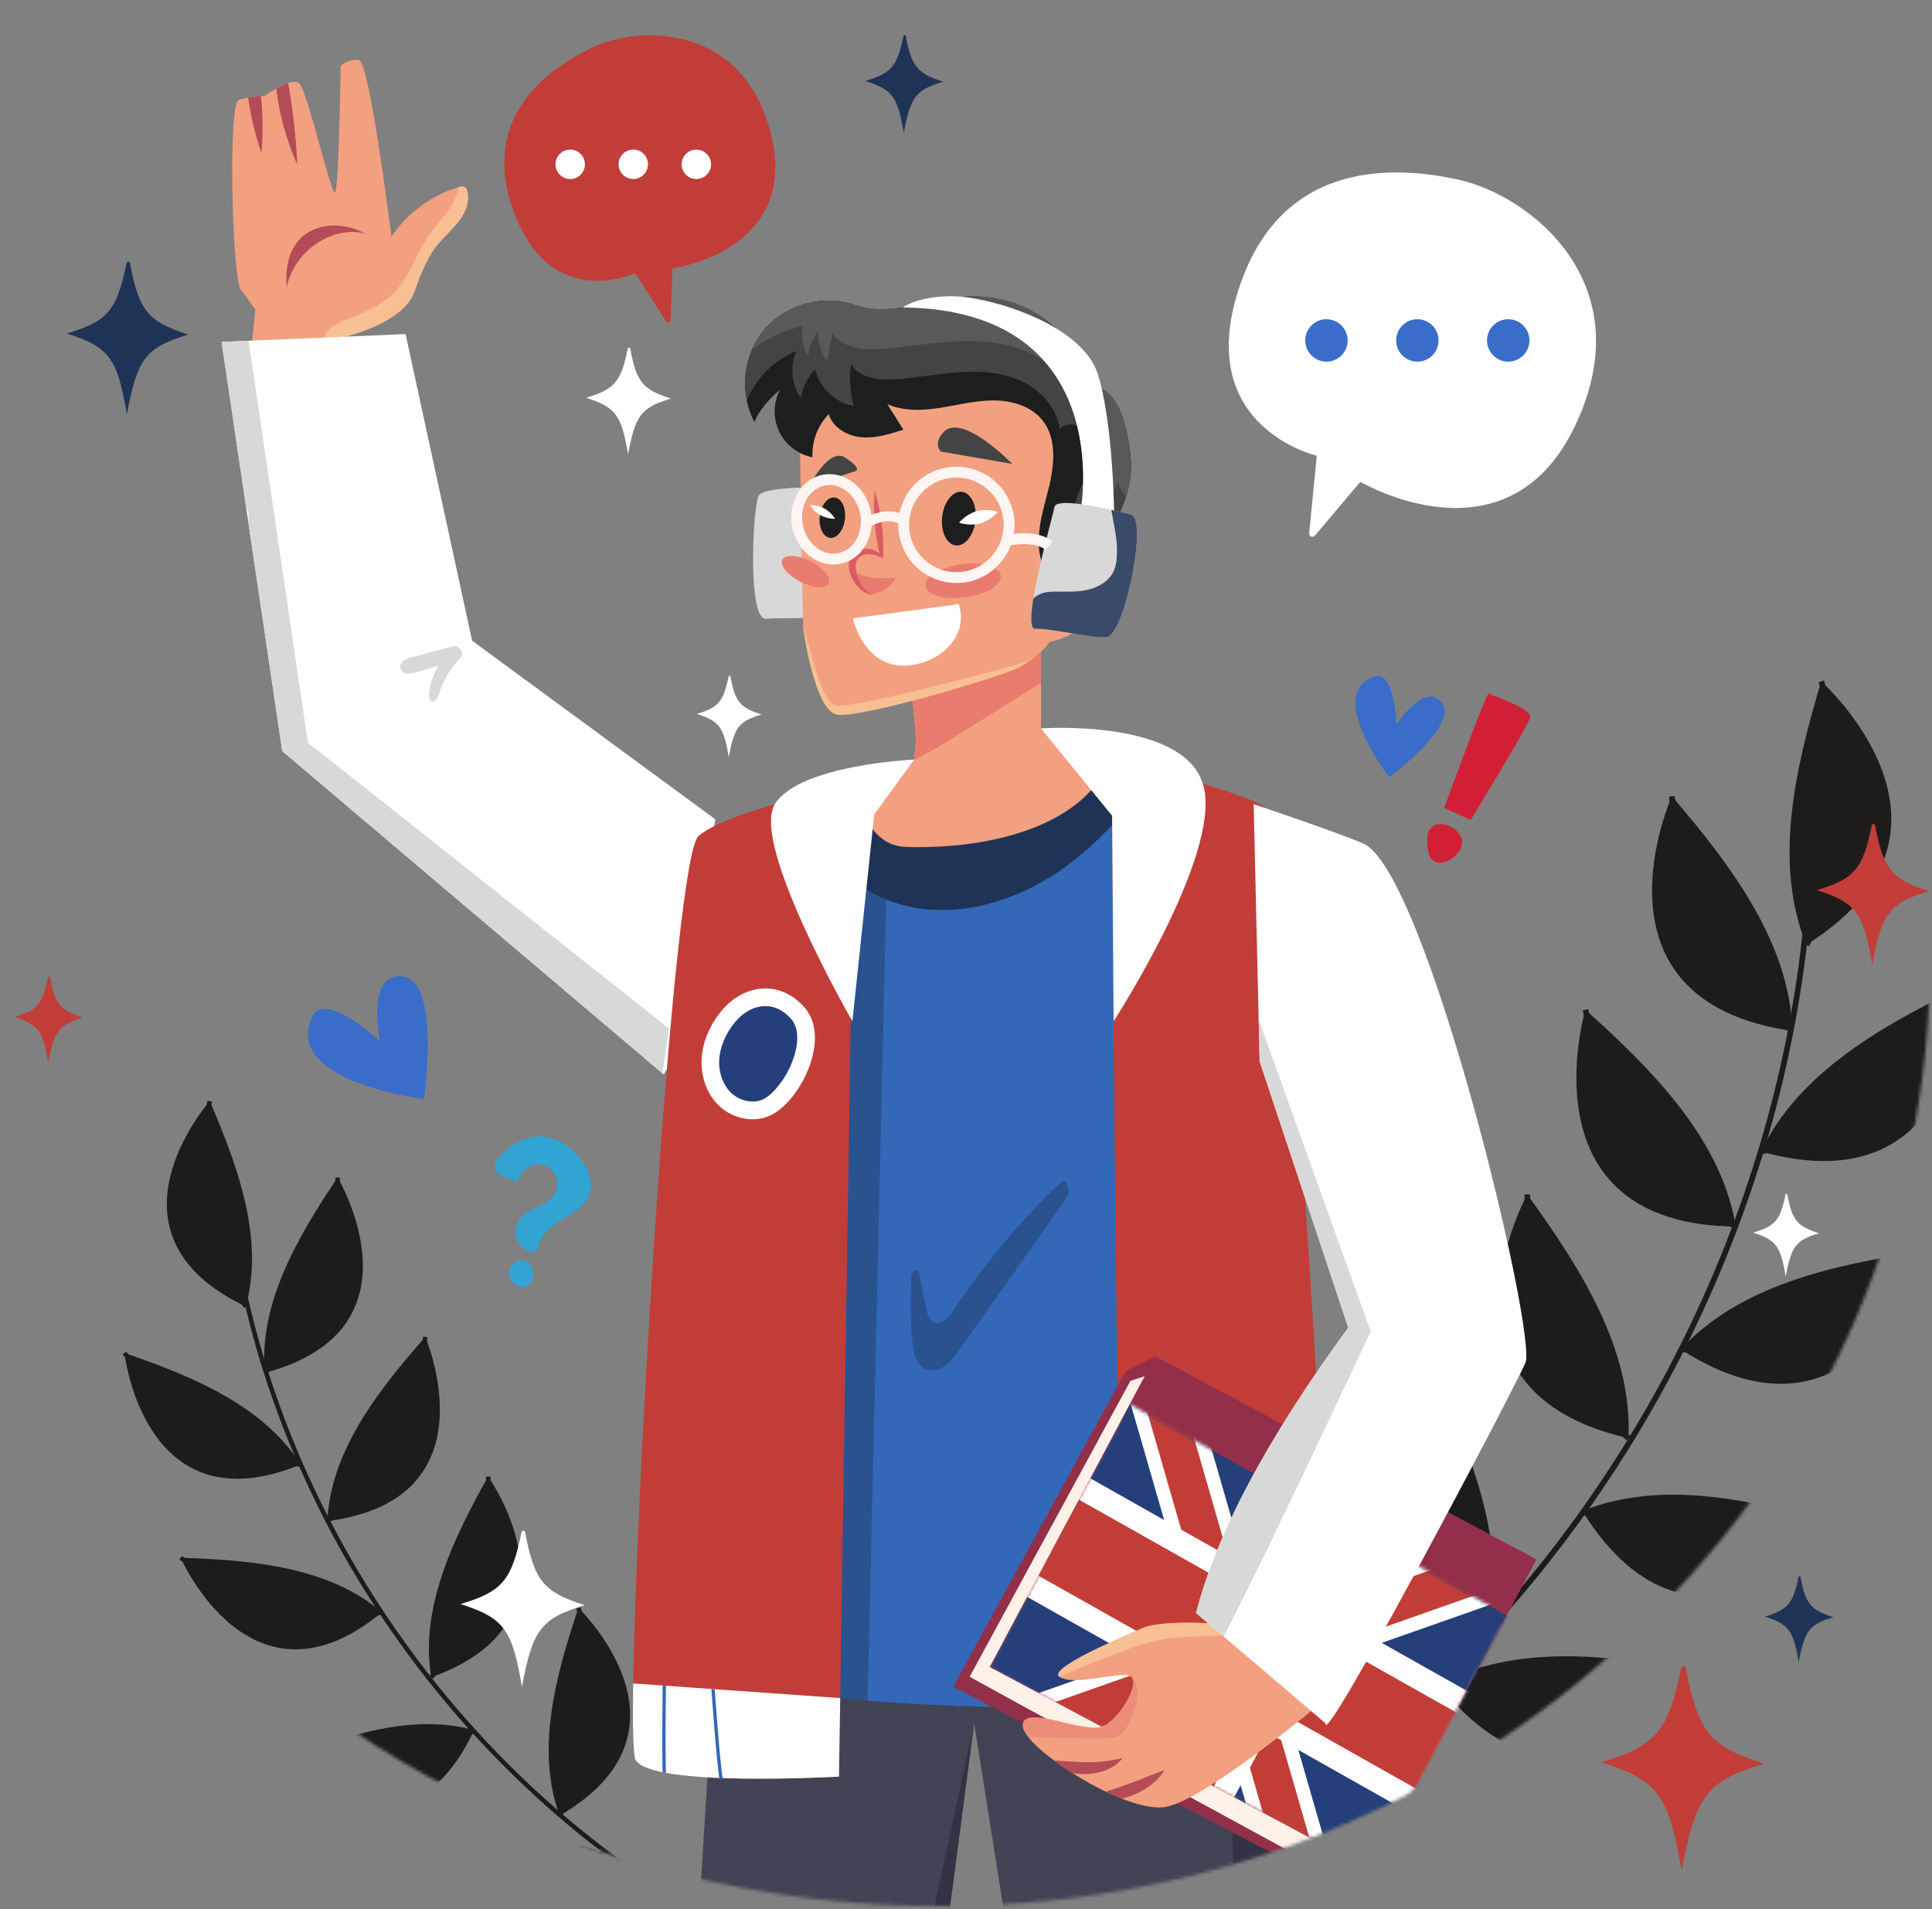<svg width="587" height="580" viewBox="0 0 587 580" fill="none" xmlns="http://www.w3.org/2000/svg">
<rect x="0" y="0" width="587" height="580" fill="#808080" stroke="none"/>
<mask id="mask0_45_2" style="mask-type:luminance" maskUnits="userSpaceOnUse" x="0" y="0" width="587" height="580">
<path d="M532.026 135.795C479.339 65.809 384.031 3.286 294.197 32.004C254.42 44.727 219.971 69.352 187.092 95.481C178.396 90.891 168.237 88.503 160.588 82.249C138.887 64.521 146.939 25.469 125.172 7.808C109.605 -4.82 85.113 0.494 70.378 14.102C55.657 27.697 48.302 47.303 41.445 66.145C33.889 86.906 26.32 107.666 18.765 128.44C9.411 154.113 -0.063 180.51 0.46 207.833C0.849 228.674 8.15 257.018 19.838 280.892C11.867 301.075 6.861 322.252 5.962 343.966C4.043 390.278 21.207 436.403 49.779 472.892C78.35 509.381 117.778 536.57 160.601 554.311C233.203 584.412 316.984 587.633 390.982 561.142C464.98 534.65 528.188 478.26 561.027 406.852C576.527 373.127 585.384 336.303 586.23 299.197C587.558 240.591 567.146 182.443 532.026 135.795Z" fill="white"/>
</mask>
<g mask="url(#mask0_45_2)">
<path d="M211.865 581.996C142.135 541.428 90.32 470.141 73.277 391.285L74.606 391.003C91.568 469.483 143.142 540.448 212.55 580.829L211.865 581.996Z" fill="#1E1B1B"/>
<path d="M91.354 444.924C80.202 427.384 59.495 418.447 37.821 411.039C37.821 411.039 43.672 464.531 91.354 444.924Z" fill="#1E1B1B"/>
<path d="M91.287 445.595C59.669 442.522 37.486 411.737 37.258 411.428L38.371 410.636C38.586 410.945 60.421 441.234 91.421 444.24L91.287 445.595Z" fill="#1E1B1B"/>
<path d="M116.06 489.814C100.224 476.341 77.799 473.925 54.905 473.254C54.892 473.254 76.296 522.64 116.06 489.814Z" fill="#1E1B1B"/>
<path d="M104.827 491.613C78.095 491.613 54.744 473.992 54.489 473.791L55.321 472.717C55.616 472.945 85.422 495.424 115.926 489.157L116.194 490.485C112.369 491.264 108.572 491.613 104.827 491.613Z" fill="#1E1B1B"/>
<path d="M144.067 525.592C123.978 520.237 102.694 527.712 81.732 536.945C81.732 536.945 122.287 572.32 144.067 525.592Z" fill="#1E1B1B"/>
<path d="M99.62 539.16C89.193 539.16 81.758 537.643 81.597 537.603L81.879 536.274C82.242 536.355 118.824 543.83 143.665 525.042L144.483 526.129C130.392 536.784 112.665 539.16 99.62 539.16Z" fill="#1E1B1B"/>
<path d="M183.2 562.9C163.808 555.398 141.84 560.497 120.005 567.395C119.992 567.395 156.454 606.984 183.2 562.9Z" fill="#1E1B1B"/>
<path d="M148.496 572.159C132.593 572.159 119.992 568.107 119.791 568.039L120.22 566.751C120.582 566.872 156.132 578.279 182.865 562.309L183.563 563.477C172.33 570.187 159.608 572.159 148.496 572.159Z" fill="#1E1B1B"/>
<path d="M99.446 462.115C100.452 441.355 114.033 423.345 129.211 406.181C129.211 406.181 150.59 455.58 99.446 462.115Z" fill="#1E1B1B"/>
<path d="M99.835 462.679L99.057 461.565C124.501 443.609 128.5 406.489 128.541 406.114L129.896 406.248C129.856 406.624 125.803 444.361 99.835 462.679Z" fill="#1E1B1B"/>
<path d="M131.023 509.542C127.615 489.036 137.089 468.557 148.295 448.575C148.295 448.575 179.63 492.337 131.023 509.542Z" fill="#1E1B1B"/>
<path d="M131.52 510.011L130.513 509.085C151.596 486.151 147.651 449.031 147.61 448.655L148.966 448.507C149.006 448.883 153.019 486.62 131.52 510.011Z" fill="#1E1B1B"/>
<path d="M170.035 551.587C162.896 532.06 168.425 510.186 175.739 488.486C175.739 488.472 214.616 525.686 170.035 551.587Z" fill="#1E1B1B"/>
<path d="M170.612 551.935L169.458 551.211C185.938 524.787 175.202 489.023 175.081 488.66L176.383 488.258C176.504 488.633 187.414 524.988 170.612 551.935Z" fill="#1E1B1B"/>
<path d="M80.43 417.078C78.699 396.357 89.797 376.724 102.573 357.708C102.573 357.708 130.272 403.859 80.43 417.078Z" fill="#1E1B1B"/>
<path d="M80.9 417.574L79.974 416.581C102.841 395.431 101.902 358.11 101.902 357.735L103.257 357.694C103.271 358.07 104.224 395.995 80.9 417.574Z" fill="#1E1B1B"/>
<path d="M74.686 396.921C80.161 376.872 72.821 355.534 63.722 334.518C63.722 334.518 28.092 374.859 74.686 396.921Z" fill="#1E1B1B"/>
<path d="M74.136 397.324C55.133 371.866 62.97 334.746 63.051 334.37L64.379 334.666C64.299 335.028 56.596 371.571 75.223 396.518L74.136 397.324Z" fill="#1E1B1B"/>
</g>
<mask id="mask1_45_2" style="mask-type:luminance" maskUnits="userSpaceOnUse" x="0" y="0" width="587" height="580">
<path d="M532.026 135.795C479.339 65.809 384.031 3.286 294.197 32.004C254.42 44.727 219.971 69.352 187.092 95.481C178.396 90.891 168.237 88.503 160.588 82.249C138.887 64.521 146.939 25.469 125.172 7.808C109.605 -4.82 85.113 0.494 70.378 14.102C55.657 27.697 48.302 47.303 41.445 66.145C33.889 86.906 26.32 107.666 18.765 128.44C9.411 154.113 -0.063 180.51 0.46 207.833C0.849 228.674 8.15 257.018 19.838 280.892C11.867 301.075 6.861 322.252 5.962 343.966C4.043 390.278 21.207 436.403 49.779 472.892C78.35 509.381 117.778 536.57 160.601 554.311C233.203 584.412 316.984 587.633 390.982 561.142C464.98 534.65 528.188 478.26 561.027 406.852C576.527 373.127 585.384 336.303 586.23 299.197C587.558 240.591 567.146 182.443 532.026 135.795Z" fill="white"/>
</mask>
<g mask="url(#mask1_45_2)">
<path d="M403.946 539.965C485.553 478.635 540.065 381.354 549.767 279.751L548.063 279.59C538.401 380.737 484.144 477.562 402.912 538.596L403.946 539.965Z" fill="#1E1B1B"/>
<path d="M535.006 349.83C546.413 326.131 571.119 311.825 597.247 299.304C597.247 299.291 597.838 367.397 535.006 349.83Z" fill="#1E1B1B"/>
<path d="M535.193 350.676C574.474 342.114 597.771 300.136 597.999 299.72L596.496 298.901C596.268 299.317 573.32 340.611 534.831 348.998L535.193 350.676Z" fill="#1E1B1B"/>
<path d="M510.648 409.912C528.537 390.627 556.37 384.266 585.035 380.012C585.035 380.012 565.482 445.246 510.648 409.912Z" fill="#1E1B1B"/>
<path d="M525.021 410.502C558.611 406.53 585.331 380.924 585.639 380.629L584.445 379.394C584.109 379.73 549.996 412.394 510.729 409.053L510.581 410.757C515.479 411.186 520.324 411.052 525.021 410.502Z" fill="#1E1B1B"/>
<path d="M480.748 459.015C505.2 449.313 533.06 455.526 560.759 464.021C560.772 464.021 515.05 514.507 480.748 459.015Z" fill="#1E1B1B"/>
<path d="M538.629 469.47C551.74 467.926 560.839 464.907 561.04 464.84L560.49 463.216C560.047 463.363 515.184 478.193 481.191 458.277L480.319 459.753C499.59 471.053 522.23 471.402 538.629 469.47Z" fill="#1E1B1B"/>
<path d="M437.133 511.702C460.377 499.396 488.747 502.55 517.224 507.972C517.211 507.972 477.273 563.128 437.133 511.702Z" fill="#1E1B1B"/>
<path d="M482.104 518.198C502.086 515.836 517.318 508.871 517.573 508.75L516.848 507.193C516.419 507.394 473.435 527.015 437.482 510.924L436.785 512.494C451.869 519.244 468.147 519.848 482.104 518.198Z" fill="#1E1B1B"/>
<path d="M527.396 372.631C523.048 346.69 503.294 326.077 481.688 306.765C481.688 306.765 462.162 372.013 527.396 372.631Z" fill="#1E1B1B"/>
<path d="M526.98 373.396L527.799 371.893C493.162 353.118 482.627 307.061 482.52 306.591L480.842 306.967C480.95 307.423 491.645 354.232 526.98 373.396Z" fill="#1E1B1B"/>
<path d="M494.759 436.913C495.994 410.636 481.044 386.319 464.014 362.874C464.014 362.874 431.135 422.513 494.759 436.913Z" fill="#1E1B1B"/>
<path d="M494.209 437.57L495.323 436.268C465.423 410.583 464.873 363.358 464.873 362.874L463.155 362.888C463.155 363.358 463.718 411.374 494.209 437.57Z" fill="#1E1B1B"/>
<path d="M451.989 495.531C458.055 469.939 447.869 443.274 435.456 417.078C435.443 417.091 392.123 469.617 451.989 495.531Z" fill="#1E1B1B"/>
<path d="M451.318 496.068L452.66 494.994C428.035 464.236 436.207 417.709 436.301 417.239L434.61 416.93C434.517 417.4 426.196 464.692 451.318 496.068Z" fill="#1E1B1B"/>
<path d="M544.601 313.207C543.702 286.917 526.846 263.889 507.964 241.893C507.964 241.893 480.01 304.001 544.601 313.207Z" fill="#1E1B1B"/>
<path d="M544.091 313.905L545.097 312.509C513.211 289.319 508.85 242.296 508.81 241.826L507.092 241.974C507.146 242.457 511.588 290.259 544.091 313.905Z" fill="#1E1B1B"/>
<path d="M548.828 287.038C538.964 262.654 545.017 234.754 553.337 206.988C553.351 206.988 604.105 252.388 548.828 287.038Z" fill="#1E1B1B"/>
<path d="M549.58 287.467C569.683 252.656 554.317 207.176 554.156 206.719L552.532 207.283C552.68 207.726 567.791 252.495 548.09 286.622L549.58 287.467Z" fill="#1E1B1B"/>
</g>
<mask id="mask2_45_2" style="mask-type:luminance" maskUnits="userSpaceOnUse" x="0" y="0" width="587" height="580">
<path d="M532.026 135.795C479.339 65.809 384.031 3.286 294.197 32.004C254.42 44.727 219.971 69.352 187.092 95.481C178.396 90.891 168.237 88.503 160.588 82.249C138.887 64.521 146.939 25.469 125.172 7.808C109.605 -4.82 85.113 0.494 70.378 14.102C55.657 27.697 48.302 47.303 41.445 66.145C33.889 86.906 26.32 107.666 18.765 128.44C9.411 154.113 -0.063 180.51 0.46 207.833C0.849 228.674 8.15 257.018 19.838 280.892C11.867 301.075 6.861 322.252 5.962 343.966C4.043 390.278 21.207 436.403 49.779 472.892C78.35 509.381 117.778 536.57 160.601 554.311C233.203 584.412 316.984 587.633 390.982 561.142C464.98 534.65 528.188 478.26 561.027 406.852C576.527 373.127 585.384 336.303 586.23 299.197C587.558 240.591 567.146 182.443 532.026 135.795Z" fill="white"/>
</mask>
<g mask="url(#mask2_45_2)">
<path d="M230.519 150.583C228.734 153.684 227.003 188.522 232.774 187.985C238.544 187.448 253.065 188.643 254.702 185.69C256.353 182.738 256.111 147.47 253.749 147.819C251.374 148.181 232.291 147.483 230.519 150.583Z" fill="#D8D8D8"/>
<path d="M72.543 30.366C69.254 31.435 70.49 83.003 73.077 87.85L77.564 94.004L76.576 104.388L98.331 105.319L104.863 105.621C105.012 103.909 105.072 102.605 105.095 102.297C105.1 102.257 105.088 102.242 105.088 102.242C105.088 102.242 105.324 102.189 105.744 102.063C106.133 101.974 106.68 101.809 107.354 101.592C107.492 101.568 107.591 101.539 107.717 101.5C108.391 101.282 109.15 101.034 109.982 100.741C110.081 100.712 110.207 100.673 110.31 100.604C110.846 100.411 111.426 100.196 112.022 99.956C112.503 99.77 113.001 99.559 113.488 99.332C116.651 97.951 120.097 96.022 122.62 93.55C122.62 93.55 122.62 93.55 122.648 93.54C123.349 92.867 123.976 92.144 124.505 91.328C124.533 91.318 124.533 91.318 124.533 91.318C125.084 90.545 125.507 89.717 125.826 88.849C126.313 87.475 126.801 86.1 127.328 84.73C127.855 83.36 128.419 82.022 129.047 80.718C130.279 78.08 131.735 75.604 133.709 73.432C134.472 72.577 135.259 71.751 136.073 70.929C136.583 70.395 137.12 69.85 137.646 69.291C138.173 68.718 138.647 68.139 139.135 67.562C139.373 67.266 139.582 66.98 139.823 66.657C140.049 66.346 140.249 66.032 140.454 65.664C141.046 64.667 141.55 63.605 141.844 62.491C142.139 61.377 142.26 60.243 142.163 59.123C142.124 58.768 142.05 58.367 141.958 58.005C141.89 57.78 141.796 57.539 141.674 57.322C141.616 57.234 141.533 57.143 141.472 57.082C141.338 56.958 141.201 56.861 141.034 56.787C140.864 56.74 140.681 56.691 140.506 56.684C140.143 56.668 139.731 56.727 139.382 56.821L139.353 56.831C139.27 56.848 139.212 56.882 139.129 56.899C130.95 59.429 123.703 64.813 118.929 71.909C118.718 70.384 112.279 18.483 108.999 18.216C107.743 18.094 106.663 18.317 105.828 18.637C104.373 19.167 103.507 19.97 103.507 19.97C103.507 19.97 102.964 57.137 101.811 58.432C100.971 59.36 97.019 42.999 93.896 32.871C92.638 28.776 91.502 25.709 90.748 25.227C90.011 24.721 88.853 24.8 87.572 25.229C86.418 25.619 85.102 26.233 83.954 26.908C82.005 27.961 80.476 29.117 80.476 29.117C80.476 29.117 80.029 29.119 79.306 29.181C78.349 29.27 76.925 29.426 75.392 29.704C74.416 29.845 73.429 30.079 72.543 30.366Z" fill="#F3A080"/>
<path d="M83.942 26.893C84.058 27.853 84.186 28.828 84.338 29.819C85.25 35.576 86.739 40.685 88.027 44.297C89.234 47.684 90.212 49.8 90.332 50.044C90.324 49.773 90.236 47.438 89.955 43.877C89.65 40.071 89.131 34.874 88.236 29.2C88.02 27.836 87.785 26.511 87.559 25.227C86.379 25.601 85.102 26.233 83.942 26.893Z" fill="#B54B57"/>
<path d="M75.394 29.69C76.655 38.881 79.267 46.029 79.43 46.48C79.487 46.001 80.278 38.419 79.294 29.166C78.349 29.27 76.899 29.423 75.394 29.69Z" fill="#B54B57"/>
<path d="M139.37 56.806C139.226 57.451 139.072 58.068 138.906 58.67C137.447 63.564 133.348 67.132 130.418 71.326C126.381 77.104 124.427 84.346 119.383 89.275C115.117 93.458 109.238 95.396 103.749 97.691C102.054 98.422 100.28 99.253 99.326 100.802C98.972 101.395 98.748 102.031 98.586 102.714C98.448 103.536 98.377 104.365 98.332 105.197C98.327 105.237 98.311 105.263 98.346 105.307L104.878 105.609C105.027 103.897 105.087 102.593 105.11 102.285C105.115 102.245 105.103 102.23 105.103 102.23C105.103 102.23 105.339 102.177 105.759 102.051C106.137 101.947 106.695 101.797 107.369 101.58C107.507 101.556 107.605 101.527 107.732 101.488C108.406 101.27 109.154 101.008 109.997 100.729C110.095 100.701 110.222 100.661 110.324 100.593C110.861 100.399 111.44 100.184 112.037 99.944C112.518 99.758 113.016 99.547 113.502 99.321C116.666 97.939 120.112 96.01 122.634 93.539C122.634 93.539 122.634 93.539 122.663 93.528C123.339 92.838 123.98 92.104 124.52 91.316C124.548 91.306 124.548 91.306 124.548 91.306C125.087 90.519 125.511 89.677 125.829 88.823C126.316 87.448 126.804 86.073 127.343 84.718C127.87 83.348 128.434 82.01 129.062 80.706C130.294 78.068 131.75 75.592 133.724 73.421C134.487 72.565 135.274 71.74 136.088 70.917C136.597 70.383 137.135 69.838 137.661 69.279C138.188 68.707 138.662 68.128 139.15 67.55C139.376 67.239 139.587 66.94 139.813 66.629C140.039 66.318 140.239 66.004 140.454 65.664C141.046 64.667 141.55 63.605 141.844 62.491C142.165 61.381 142.3 60.248 142.163 59.123C142.124 58.768 142.05 58.367 141.958 58.005C141.89 57.78 141.796 57.539 141.674 57.322C141.616 57.234 141.573 57.148 141.501 57.072C141.367 56.948 141.204 56.834 141.034 56.787C140.867 56.713 140.681 56.691 140.506 56.684C140.131 56.653 139.732 56.714 139.37 56.806Z" fill="#F8BF92"/>
<path d="M87.113 87.326C88.792 78.525 96.757 71.307 105.675 70.513C107.752 70.327 109.936 70.478 111.749 71.49C106.292 68.046 98.984 67.341 93.477 70.701C87.982 74.077 86.525 80.891 87.113 87.326Z" fill="#B54B57"/>
<path d="M214.522 269.605C215.1 273.538 215.395 277.47 215.395 281.402C215.395 297.345 210.658 313.019 201.653 326.399L201.29 326.09L85.758 228.178L75.626 159.843L74.686 153.482L67.332 103.868L75.531 103.52L123.226 101.493L143.437 194.641L217.314 248.885L214.522 269.605Z" fill="white"/>
<path d="M126.071 199.419C129.896 198.399 133.694 197.325 137.532 196.373C139.612 195.863 141.33 198.372 139.746 200.009C137.975 201.835 136.499 203.888 135.304 206.129C134.204 208.196 133.627 210.49 132.513 212.544C131.963 213.537 130.46 213.121 130.406 212.034C130.218 208.759 131.506 205.351 133.197 202.251C131.453 202.747 129.695 203.244 127.95 203.754C126.313 204.223 122.461 205.834 121.683 203.109C120.931 200.519 124.461 199.848 126.071 199.419Z" fill="#D8D8D8"/>
<path d="M203.223 312.442L201.29 326.09L85.758 228.178L75.626 159.843L75.518 156.005L74.686 153.482L67.332 103.868L75.531 103.52L93.541 225.588L203.223 312.442Z" fill="#D8D8D8"/>
<path d="M394.377 868.245L383.655 869.775L381.655 870.057L349.863 874.539C349.863 874.539 328.083 773.849 326.62 764.629C325.305 756.309 322.688 700.468 322.191 690.282C322.191 689.973 322.164 689.665 322.164 689.45C322.137 688.954 322.137 688.685 322.137 688.685L295.968 523.566L275.852 676.554C275.852 676.554 282.092 725.59 282.092 732.045C282.092 734.354 273.825 866.366 272.322 888.885H226.426C214.764 796.904 207.906 688.417 207.115 677.453C206.779 672.568 210.644 608.42 214.361 549.238C215.596 529.189 216.871 509.689 217.918 493.277C218.347 486.768 218.723 480.715 219.085 475.334C220.159 458.747 220.83 448.185 220.83 448.185L387.869 456.009L387.466 533.832L386.755 677.466C386.755 677.466 392.458 722.544 394.377 734.152C396.337 745.747 394.377 868.245 394.377 868.245Z" fill="#434356"/>
<path d="M394.377 868.245L383.655 869.775L381.655 870.056C381.897 828.038 382.353 760.12 383.252 751.209C384.54 738.192 376.864 673.118 376.864 673.118L372.878 479.897C334.699 487.613 244.637 478.233 219.085 475.321C220.159 458.734 220.83 448.172 220.83 448.172L387.869 455.996L387.466 533.818L386.755 677.453C386.755 677.453 392.458 722.53 394.377 734.139C396.337 745.747 394.377 868.245 394.377 868.245Z" fill="#343345"/>
<path d="M275.838 676.554C275.838 676.554 282.092 725.59 282.092 732.045C282.092 734.354 273.812 866.366 272.309 888.885H259.023C261.6 862.34 273.154 742.66 271.437 734.622C269.477 725.604 263.049 675.238 263.049 675.238L295.968 523.552L275.838 676.554Z" fill="#343345"/>
<path d="M383.252 513.447C336.363 520.573 291.392 518.962 263.613 516.641C256.084 516.023 249.831 515.339 245.134 514.762C238.893 514.01 235.417 513.447 235.417 513.447C235.417 513.447 240.866 300.243 246.878 252.763C247.576 247.234 248.287 243.973 248.998 243.517C251.266 242.081 255.266 240.175 259.587 238.27C268.068 234.526 277.744 230.795 277.744 230.795L316.286 221.307L337.893 230.003L350.668 235.17L357.768 238.042C361.149 246.134 383.252 513.447 383.252 513.447Z" fill="#3268B7"/>
<path d="M350.668 235.17C342.71 245.852 334.028 255.904 323.278 263.634C307.778 274.812 286.95 280.462 269.263 273.269C259.654 269.364 251.911 261.849 246.878 252.777C247.563 247.248 248.287 243.987 248.998 243.53C251.266 242.094 255.266 240.189 259.587 238.283C268.068 234.539 277.744 230.795 277.744 230.795L316.286 221.307L337.879 230.003L350.668 235.17Z" fill="#1F3356"/>
<path opacity="0.41" d="M269.263 273.269L263.613 516.641C256.084 516.023 249.83 515.339 245.133 514.762L252.689 280.811L263.21 270.183L269.263 273.269Z" fill="#1F3356"/>
<path d="M337.879 229.99C327.465 256.132 288.373 257.93 274.832 257.259C264.552 256.763 260.835 244.752 259.573 238.256C268.055 234.512 277.731 230.768 277.731 230.768L316.273 221.28L337.879 229.99Z" fill="#F3A080"/>
<path d="M315.803 230.406C314.877 231.224 274.832 257.272 274.832 257.272C274.832 257.272 276.764 239.853 277.744 230.781C278.039 227.977 278.241 225.964 278.267 225.507C278.482 221.871 276.335 205.914 276.335 205.914L316.085 190.562C316.085 190.562 316.219 198.573 316.273 207.417C316.353 218.086 316.313 229.949 315.803 230.406Z" fill="#F3A080"/>
<path d="M316.273 207.417C305.054 214.57 280.361 230.204 277.945 230.741C277.878 230.755 277.798 230.768 277.731 230.768C278.026 227.963 278.227 225.95 278.254 225.494C278.469 221.857 276.322 205.901 276.322 205.901L316.072 190.548C316.085 190.562 316.219 198.573 316.273 207.417Z" fill="#EA7C6F"/>
<path d="M319.145 194.588C319.145 194.588 317.856 197.258 313.119 200.56H313.106C312.14 201.244 311.012 201.942 309.737 202.667C304.852 205.391 260.473 218.636 254.058 217.012C247.643 215.389 244.087 192.306 244.02 189.904C243.59 175.223 242.973 129.917 242.973 129.917C264.646 83.121 319.078 114.913 325.036 120.442C330.995 125.985 319.145 194.588 319.145 194.588Z" fill="#F3A080"/>
<path d="M313.106 200.56C312.14 201.244 311.012 201.942 309.737 202.667C304.852 205.391 260.473 218.636 254.058 217.012C247.643 215.389 244.087 192.306 244.02 189.904C246.945 200.197 249.965 214.329 254.621 214.422C261.654 214.583 307.671 202.68 313.106 200.56Z" fill="#F8BF92"/>
<path d="M246.019 147.564C246.019 147.564 251.75 135.781 256.822 139.042C261.895 142.303 260.043 143.095 260.043 143.095L246.019 147.564Z" fill="#444444"/>
<path d="M307.563 140.934C307.563 140.934 292.197 125.099 286.615 131.339C283.354 134.976 285.89 137.19 285.89 137.19L307.563 140.934Z" fill="#444444"/>
<path d="M296.384 158.139C295.861 162.635 293.177 166.016 290.386 165.694C287.581 165.372 285.742 161.467 286.252 156.971C286.776 152.476 289.46 149.094 292.251 149.416C295.042 149.738 296.894 153.643 296.384 158.139Z" fill="#1D1E1E"/>
<path d="M303.121 155.535C303.121 155.535 301.014 158.126 297.78 159.025C294.546 159.924 291.406 158.783 291.406 158.783C291.406 158.783 293.513 156.193 296.747 155.294C299.981 154.395 303.121 155.535 303.121 155.535Z" fill="white"/>
<path d="M249.079 156.824C248.69 160.206 250.085 163.158 252.192 163.4C254.299 163.641 256.326 161.091 256.715 157.709C257.104 154.328 255.708 151.375 253.602 151.134C251.495 150.892 249.468 153.442 249.079 156.824Z" fill="#1D1E1E"/>
<path d="M246.14 153.469C246.14 153.469 247.267 155.428 249.361 156.569C251.454 157.709 253.722 157.602 253.722 157.602C253.722 157.602 252.595 155.643 250.502 154.502C248.408 153.361 246.14 153.469 246.14 153.469Z" fill="white"/>
<path d="M251.83 177.262C250.958 178.967 247.093 178.725 243.188 176.739C239.282 174.739 236.827 171.747 237.699 170.042C238.571 168.338 242.436 168.58 246.341 170.566C250.247 172.565 252.702 175.558 251.83 177.262Z" fill="#EA7C6F"/>
<path d="M304.101 174.86C304.49 177.625 299.672 180.591 293.338 181.476C287.004 182.362 281.555 180.832 281.166 178.068C280.777 175.303 285.608 172.337 291.942 171.452C298.263 170.566 303.712 172.096 304.101 174.86Z" fill="#EA7C6F"/>
<path d="M258.97 173.465C259.251 174.713 259.909 175.907 260.701 176.967C261.788 178.336 263.157 179.477 264.472 180.604C267.719 180.349 270.752 178.336 272.269 175.464C271.88 175.491 271.504 175.531 271.115 175.558C268.176 175.8 265.384 175.786 262.512 174.927C261.291 174.578 260.097 174.082 258.97 173.465Z" fill="#EA7C6F"/>
<path d="M258.07 170.284C258.325 169.197 259.023 168.191 259.896 167.6C260.781 166.996 261.747 166.728 262.62 166.674C264.431 166.526 265.934 167.238 266.928 167.882C267.022 167.949 267.115 168.003 267.209 168.097C266.753 166.11 266.216 163.44 265.908 160.487C265.237 154.193 265.733 149 265.733 149C265.733 149 267.37 153.979 268.041 160.259C268.404 163.722 268.417 166.875 268.364 168.969C268.364 169.224 268.337 169.452 268.337 169.653C268.095 169.519 267.827 169.412 267.518 169.278C267.209 169.143 266.847 168.996 266.471 168.848C265.425 168.472 264.163 168.204 262.861 168.486C261.56 168.741 260.459 169.506 260.164 170.807C259.828 172.163 260.124 173.773 260.553 175.088C261.009 176.404 261.694 177.558 262.378 178.417C263.063 179.302 263.774 179.92 264.284 180.336C264.767 180.725 265.102 180.913 265.102 180.913C265.102 180.913 264.727 180.846 264.096 180.617C263.492 180.376 262.58 179.96 261.627 179.195C260.647 178.417 259.641 177.289 258.902 175.786C258.164 174.283 257.574 172.431 258.07 170.284Z" fill="#DD5B67"/>
<path d="M291.312 183.543L259.131 187.864C259.131 187.864 262.62 204.062 276.912 202.076C286.481 200.747 294.278 192.87 291.312 183.543Z" fill="white"/>
<path d="M312.717 195.594C321.507 195.916 328.445 191.474 332.337 187.542C333.209 186.656 333.934 185.798 334.484 185.019C337.49 180.792 339.999 165.238 334.028 160.863C329.827 157.803 326.137 161.118 324.312 163.386V163.4C323.533 164.366 323.09 165.131 323.09 165.131L312.717 195.594Z" fill="#CC836D"/>
<path d="M312.717 195.594C321.507 195.916 328.445 191.474 332.337 187.542C332.686 187.14 332.981 186.737 333.249 186.375C336.255 182.147 338.765 166.594 332.78 162.219C329.384 159.736 326.311 161.44 324.298 163.386V163.4C323.52 164.366 323.077 165.131 323.077 165.131L312.717 195.594Z" fill="#F3A080"/>
<path d="M334.618 173.518C334.793 174.807 334.444 176.081 333.893 177.276C331.545 182.322 325.841 185.73 320.393 188.871C322.205 186.495 323.09 183.691 323.104 180.859C323.104 179.866 323.01 178.873 323.117 177.907C323.506 173.948 333.571 165.896 334.618 173.518Z" fill="#CC836D"/>
<path d="M317.682 190.065C317.682 190.065 317.789 190.025 317.991 189.931C318.179 189.837 318.501 189.73 318.85 189.542C319.574 189.166 320.581 188.562 321.587 187.596C322.58 186.63 323.533 185.301 324.11 183.664C324.647 182.027 324.795 180.067 324.11 178.081C324.043 177.826 323.936 177.585 323.828 177.356L323.748 177.182C323.734 177.142 323.734 177.169 323.734 177.155C323.734 177.155 323.734 177.169 323.748 177.128L323.842 176.981L324.043 176.699C324.177 176.511 324.311 176.336 324.459 176.149C325.023 175.437 325.613 174.766 326.217 174.162C326.821 173.559 327.438 172.995 328.042 172.498C328.646 172.002 329.237 171.532 329.8 171.21C330.364 170.875 330.968 170.687 331.505 170.673C332.041 170.673 332.538 170.848 332.86 171.062C333.182 171.277 333.357 171.519 333.41 171.693C333.477 171.868 333.464 171.962 333.464 171.962C333.464 171.962 333.504 171.868 333.477 171.68C333.464 171.492 333.357 171.197 333.048 170.901C332.739 170.62 332.229 170.324 331.518 170.217C330.807 170.123 330.015 170.284 329.29 170.579C328.552 170.888 327.881 171.304 327.17 171.76C326.459 172.217 325.734 172.753 325.036 173.344C324.338 173.948 323.64 174.605 322.996 175.357C322.835 175.545 322.674 175.733 322.527 175.92L322.299 176.216L321.99 176.632L321.775 176.927C321.815 177.034 321.869 177.142 321.909 177.262L322.111 177.732C322.205 177.933 322.299 178.148 322.352 178.363C322.943 180.081 322.929 181.812 322.607 183.328C322.245 184.845 321.574 186.146 320.822 187.153C320.071 188.159 319.252 188.884 318.648 189.354C318.353 189.595 318.085 189.743 317.924 189.864C317.776 189.998 317.682 190.065 317.682 190.065Z" fill="#8E503D"/>
<path d="M343.569 139.7C344.267 147.712 340.563 156.529 335.987 163.158C332.766 161.776 328.995 162.5 326.083 164.446C325.788 164.634 325.506 164.836 325.237 165.037C322.218 167.399 319.843 170.405 317.856 173.679C313.804 166.822 316.018 158.166 318.071 150.476C320.151 142.773 321.654 133.728 316.622 127.568C313.159 123.327 307.362 121.663 301.9 121.65C296.452 121.637 291.084 123.046 285.689 123.891C280.294 124.737 274.564 124.978 269.585 122.777C271.222 125.367 272.832 127.957 274.47 130.534C270.363 131.849 266.109 133.191 261.815 132.842C257.493 132.48 253.065 129.97 251.803 125.837C248.435 129.259 246.596 134.117 246.851 138.921C242.517 138.089 238.665 135.137 236.759 131.165C234.827 127.192 234.921 122.334 236.974 118.429C233.874 121.059 230.68 124.468 229.217 128.239C228.104 126.146 227.325 123.958 226.896 121.623C225.366 114.094 227.312 105.814 232.358 99.977C238.92 92.354 250.34 89.335 259.815 92.716C270.846 96.622 283.045 90.261 294.761 90.059C323.627 89.603 332.914 117.678 332.914 117.678C332.914 117.678 341.69 117.396 343.569 139.7Z" fill="#1D1E1E"/>
<path d="M343.569 139.7C343.878 143.337 343.301 147.161 342.106 150.865C340.711 155.294 338.483 159.535 335.987 163.158C332.766 161.776 328.995 162.5 326.083 164.446C325.895 163.561 325.801 162.675 325.747 161.789C325.506 157.83 326.11 153.818 327.532 150.127C328.713 147.041 330.431 144.169 331.397 141.028C332.35 137.888 332.444 134.198 330.512 131.541C328.606 128.857 324.204 127.931 321.963 130.333C321.131 123.864 316.139 118.456 310.194 115.732C304.275 113.007 297.512 112.632 291.003 113.115C284.494 113.571 278.039 114.859 271.544 115.249C266.673 115.544 260.821 114.806 258.634 110.444C257.936 114.752 258.205 119.221 259.453 123.381C253.776 122.361 248.931 117.745 247.643 112.149C245.402 114.578 243.872 117.664 243.268 120.925C240.49 116.792 239.967 111.263 241.913 106.714C235.176 109.398 229.687 114.927 226.882 121.61C225.849 116.456 226.413 110.941 228.533 106.096C229.472 103.882 230.774 101.802 232.344 99.95C238.907 92.327 250.327 89.308 259.802 92.69C270.833 96.595 283.032 90.234 294.747 90.032C323.614 89.576 332.9 117.651 332.9 117.651C332.9 117.651 341.69 117.396 343.569 139.7Z" fill="#444444"/>
<path d="M343.569 139.7C343.878 143.337 343.301 147.161 342.106 150.865C341.019 149.496 340.174 147.953 339.61 146.302C338.429 148.919 337.275 151.536 336.094 154.14C334.363 150.597 334.833 146.383 335.504 142.491C336.175 138.573 337.02 134.547 336.014 130.722C335.007 126.897 331.357 123.408 327.465 124.119C325.935 116.899 320.366 110.927 313.75 107.626C307.12 104.365 299.538 103.466 292.144 103.667C284.763 103.868 277.435 105.103 270.081 105.868C263.881 106.526 256.541 106.338 252.877 101.292C252.313 104.191 251.763 107.062 251.213 109.921C249.522 107.197 248.556 104.056 248.381 100.876C246.757 102.902 245.778 105.439 245.617 108.042C243.872 105.452 243.214 102.124 243.818 99.051C238.303 100.352 233.082 102.768 228.546 106.11C229.486 103.895 230.788 101.815 232.358 99.963C238.92 92.341 250.34 89.321 259.815 92.703C270.846 96.608 283.045 90.247 294.761 90.046C323.627 89.59 332.914 117.664 332.914 117.664C332.914 117.664 341.69 117.396 343.569 139.7Z" fill="#595959"/>
<path d="M259.587 238.27L255.279 515.862L254.903 539.723C254.903 539.723 197.318 543.065 193.077 534.57C192.366 533.161 192.178 524.653 192.38 511.42C193.453 445.233 204.753 260.52 212.241 253.985C221.206 246.161 259.587 238.27 259.587 238.27Z" fill="#C23D37"/>
<path d="M406.294 532.611C389.305 539.146 343.65 536.355 343.65 536.355C343.059 533.684 342.536 527.149 342.053 517.714C338.577 449.501 337.879 230.003 337.879 230.003C337.879 230.003 380.837 241.772 383.708 244.966C391.385 252.737 401.785 448.266 405.207 512.105C405.918 524.934 406.294 532.611 406.294 532.611Z" fill="#C23D37"/>
<path d="M255.252 515.876H255.279L254.903 539.737C254.903 539.737 197.318 543.078 193.077 534.583C192.366 533.174 192.178 524.666 192.38 511.434L255.252 515.876Z" fill="white"/>
<path d="M406.294 532.611C389.305 539.146 343.65 536.355 343.65 536.355C343.059 533.684 342.536 527.149 342.053 517.714L405.221 512.118C405.919 524.934 406.294 532.611 406.294 532.611Z" fill="white"/>
<path d="M277.744 230.768C277.744 230.768 242.946 232.271 235.417 244.295C227.889 256.32 258.983 310.268 258.983 310.268L265.626 247.395L277.744 230.768Z" fill="white"/>
<path d="M316.286 221.293C316.286 221.293 360.975 218.1 365.793 239.33C370.624 260.56 338.349 310.268 338.349 310.268L337.893 247.825L316.286 221.293Z" fill="white"/>
<path d="M300.679 506.442L311.563 512.239L358.439 537.214L362.975 539.643L367.323 541.938L371.859 544.367L376.193 546.688L380.756 549.104L386.46 552.15L416.44 568.187L456.284 493.451L466.778 473.751L350.99 412.032L347.77 418.098L347.555 418.514L344.898 423.466L340.496 431.733L339.677 433.289L337.02 438.241L336.94 438.402L334.269 443.381L334.296 443.408L329.049 453.218L326.392 458.17L319.668 470.798L319.682 470.812L305.631 497.142L304.047 500.134L300.679 506.442Z" fill="#BD4761"/>
<path d="M351.017 412.048L340.519 431.743L456.309 493.463L466.808 473.768L351.017 412.048Z" fill="#932F49"/>
<mask id="mask3_45_2" style="mask-type:luminance" maskUnits="userSpaceOnUse" x="300" y="412" width="167" height="157">
<path d="M300.679 506.442L311.563 512.239L358.439 537.214L362.975 539.643L367.323 541.938L371.859 544.367L376.193 546.688L380.756 549.104L386.46 552.15L416.44 568.187L456.284 493.451L466.778 473.751L350.99 412.032L347.77 418.098L347.555 418.514L344.898 423.466L340.496 431.733L339.677 433.289L337.02 438.241L336.94 438.402L334.269 443.381L334.296 443.408L329.049 453.218L326.392 458.17L319.668 470.798L319.682 470.812L305.631 497.142L304.047 500.134L300.679 506.442Z" fill="white"/>
</mask>
<g mask="url(#mask3_45_2)">
<path d="M463.809 494.146L339.839 424.664L293.348 507.615L417.317 577.096L463.809 494.146Z" fill="#243F7A"/>
<mask id="mask4_45_2" style="mask-type:luminance" maskUnits="userSpaceOnUse" x="293" y="424" width="171" height="154">
<path d="M463.809 494.146L339.839 424.664L293.348 507.615L417.317 577.096L463.809 494.146Z" fill="white"/>
</mask>
<g mask="url(#mask4_45_2)">
<path d="M409.622 584.13L388.285 510.186L459.491 485.158L453.546 465.846L382.675 490.767L361.445 417.172L342.63 423.399L363.968 497.343L292.748 522.371L298.693 541.683L369.564 516.775L390.808 590.357L409.622 584.13Z" fill="white"/>
<path d="M297.941 525.055L369.081 500.04L347.77 426.177L358.653 422.58L379.911 496.242L450.862 471.295L454.298 482.474L383.158 507.488L404.483 581.352L393.586 584.962L372.328 511.3L301.39 536.234L297.941 525.055Z" fill="#C23D37"/>
<path d="M385.372 526.505L439.052 556.78L458.35 520.828L404.55 490.485L422.439 456.922L388.177 437.731L370.356 471.187L326.459 446.401L307.161 482.353L351.178 507.193L328.566 549.641L362.827 568.831L385.372 526.505Z" fill="white"/>
<path d="M382.688 516.587L439.723 548.742L452.097 525.686L394.981 493.491L412.857 459.928L390.875 447.622L373.053 481.105L319.118 450.695L306.745 473.764L360.747 504.201L338.148 546.635L360.129 558.941L382.688 516.587Z" fill="#C23D37"/>
</g>
</g>
<path d="M351.004 412.045L347.783 418.098L347.555 418.514L344.911 423.466L340.509 431.733L339.691 433.303L337.034 438.255L336.953 438.416L334.283 443.394L334.309 443.408L329.062 453.218L326.405 458.17L319.668 470.798L319.695 470.812L305.644 497.142L304.061 500.134L300.692 506.442L311.576 512.239L358.452 537.214L362.988 539.643L367.336 541.938L371.872 544.38L376.207 546.688L380.769 549.104L386.473 552.15L386.46 552.177L416.453 568.187L413.34 574.146L412.199 576.346L333.451 535.268L333.424 535.254L307.389 521.687L292.144 513.742L289.621 512.414L291.258 509.448L306.101 482.259L313.79 468.195L320.634 455.62L323.359 450.668L328.66 440.912L331.384 435.96L331.867 435.088L334.538 430.149L339.879 420.406L341.905 416.689L343.368 415.937L351.004 412.045Z" fill="#932F49"/>
<path d="M347.783 418.098L347.555 418.514L344.911 423.466L340.509 431.733L339.691 433.303L337.034 438.255L336.953 438.416L334.309 443.408L329.062 453.218L326.405 458.17L319.668 470.798L319.695 470.812L305.644 497.142L304.061 500.134L300.692 506.442L311.576 512.239L358.425 537.241L358.452 537.214L362.988 539.643L367.323 541.964L371.872 544.38L376.207 546.688L380.743 549.131L386.46 552.177L416.453 568.187L413.34 574.146L309.268 517.473L294.613 509.407L316.367 469.349L323.238 456.747L325.908 451.809L331.223 442.039L333.92 437.087L334.215 436.51L336.899 431.571L342.2 421.829L343.462 419.507L347.179 418.286L347.783 418.098Z" fill="#FEF1E8"/>
<path d="M401.342 517.366C401.342 517.366 366.356 546.769 354.158 548.943C352.198 549.292 349.742 549.064 347.005 548.406C345.086 547.95 343.019 547.265 340.872 546.433C340.858 546.42 340.832 546.42 340.818 546.406C339.235 545.789 337.597 545.091 335.974 544.3C335.316 543.991 334.672 543.669 334.041 543.347C332.364 542.488 330.686 541.575 329.049 540.622C327.975 539.992 326.915 539.361 325.895 538.69C323.882 537.428 321.99 536.127 320.245 534.825C316.81 532.289 314.018 529.779 312.381 527.672C311.321 526.303 310.73 525.109 310.744 524.169C310.891 517.473 329.639 527.015 335.195 524.424C340.187 522.103 346.803 511.192 343.328 509.166C342.938 508.951 342.442 508.83 341.784 508.844C335.276 509.032 325.707 511.917 321.936 509.421C318.192 506.925 340.161 497.665 347.206 494.592C354.238 491.519 376.569 493.746 376.569 493.746L376.596 494.86L377.455 496.726L401.342 517.366Z" fill="#F3A080"/>
<path d="M341.113 534.033C339.745 535.885 337.678 537.173 335.49 537.965C333.289 538.744 330.928 539.052 328.646 538.972C327.72 538.931 326.794 538.837 325.882 538.703C323.869 537.442 321.976 536.14 320.232 534.838C320.997 534.879 321.762 534.932 322.513 534.973C324.647 535.107 326.727 535.268 328.754 535.335C330.793 535.402 332.806 535.362 334.833 535.174C336.873 534.986 338.886 534.624 341.113 534.033Z" fill="#B54B57"/>
<path d="M353.836 537.724C352.695 539.643 351.111 541.226 349.353 542.541C347.582 543.843 345.609 544.89 343.529 545.628C342.643 545.95 341.758 546.219 340.832 546.406C339.248 545.789 337.611 545.091 335.987 544.299C336.175 544.232 336.376 544.179 336.564 544.112C338.51 543.494 340.416 542.85 342.294 542.179C344.173 541.508 346.052 540.783 347.944 540.018C349.836 539.28 351.742 538.462 353.836 537.724Z" fill="#B54B57"/>
<path d="M377.455 496.752C367.068 496.94 356.842 497.329 352.708 498.121C342.912 499.96 321.95 509.434 321.95 509.434C318.205 506.938 340.174 497.678 347.219 494.605C354.252 491.532 376.582 493.76 376.582 493.76L376.609 494.874L377.455 496.752Z" fill="#F8BF92"/>
<path opacity="0.51" d="M345.609 514.95C345.515 518.667 342.455 527.457 338.362 527.914C335.45 528.249 320.836 528.088 312.368 527.672C311.308 526.303 310.717 525.109 310.731 524.169C310.878 517.473 329.626 527.014 335.182 524.424C340.174 522.103 346.79 511.192 343.314 509.166C343.744 508.965 343.972 508.844 343.972 508.844C343.972 508.844 345.69 511.233 345.609 514.95Z" fill="#EA7C6F"/>
<path d="M463.437 414.125C457.666 426.673 402.054 531.832 402.751 523.566L371.791 497.168L363.404 490.029C369.591 466.007 384.822 437.221 409.636 403.363L382.715 322.427L382.42 309.745L380.904 244.309C380.904 244.309 405.784 252.669 414.158 256.239C433.403 264.466 467.261 405.832 463.437 414.125Z" fill="white"/>
<path d="M416.453 404.463C416.453 404.463 384.178 473.59 371.791 497.168L363.404 490.029C369.591 466.007 384.822 437.221 409.636 403.363L382.715 322.427L382.42 309.745L416.453 404.463Z" fill="#D8D8D8"/>
<path d="M328.391 154.69C328.391 154.69 339.369 94.179 274.241 93.387C274.241 93.387 279.623 89.563 290.641 90.046C301.659 90.516 328.686 98.635 333.491 113.517C338.295 128.4 338.523 156.77 338.523 156.77L328.391 154.69Z" fill="white"/>
<path d="M218.978 307.383C215.65 311.53 213.382 316.629 213.154 321.943C212.926 327.258 214.885 332.747 218.844 336.289C222.803 339.832 228.815 341.134 233.7 339.027C236.853 337.672 239.323 335.082 241.389 332.344C246.462 325.647 250.837 313.288 244.328 305.947C236.8 297.465 225.701 299.009 218.978 307.383Z" fill="white"/>
<path d="M228.654 334.652C226.426 334.652 224.091 333.753 222.413 332.263C219.837 329.955 218.334 326.09 218.508 322.158C218.669 318.32 220.32 314.267 223.165 310.724C225.755 307.504 229.177 305.652 232.559 305.652C235.404 305.652 238.088 306.98 240.316 309.503C244.597 314.321 240.933 324.037 237.108 329.096C235.109 331.727 233.351 333.31 231.579 334.089C230.68 334.464 229.701 334.652 228.654 334.652Z" fill="#243F7A"/>
<path d="M336.43 193.514C333.142 194.292 320.312 190.937 314.515 191.018C312.985 191.045 313.106 187.113 313.965 181.812C315.602 171.653 319.91 156.448 320.379 154.019C320.849 151.563 330.874 153.375 337.664 154.905C340.617 155.549 342.952 156.153 343.65 156.327C348.803 157.616 341.758 192.253 336.43 193.514Z" fill="#D8D8D8"/>
<path opacity="0.41" d="M281.435 397.74C281.73 399.216 282.173 400.893 283.501 401.605C285.769 402.812 288.171 400.343 289.594 398.209C299.136 383.796 310.341 370.497 322.916 358.634C324.231 359.144 324.821 360.768 324.593 362.163C324.365 363.559 323.533 364.767 322.715 365.907C312.26 380.669 301.806 395.431 291.352 410.193C290.05 412.032 288.695 413.924 286.803 415.145C284.91 416.367 282.32 416.783 280.415 415.561C278.428 414.286 277.798 411.723 277.462 409.388C276.483 402.571 276.657 395.646 276.832 388.762C276.872 387.138 277.207 386.104 278.925 385.917C280.012 389.688 280.643 393.821 281.435 397.74Z" fill="#1F3356"/>
<path d="M201.827 512.105C201.827 512.105 201.586 530.517 201.827 538.515" stroke="#3268B7" stroke-miterlimit="10"/>
<path d="M216.643 513.152C216.643 513.152 218.267 535.966 219.085 540.381" stroke="#3268B7" stroke-miterlimit="10"/>
<path opacity="0.85" d="M336.43 193.514C333.142 194.292 320.312 190.937 314.515 191.018C312.985 191.045 313.106 187.113 313.965 181.812C314.609 181.275 315.293 180.792 316.045 180.456C317.548 179.785 319.239 179.745 320.876 179.745C324.164 179.759 327.519 179.906 330.726 179.114C333.934 178.323 337.047 176.43 338.403 173.424C339.315 171.411 339.369 169.13 339.369 166.916C339.355 162.876 338.282 158.89 337.664 154.905C340.617 155.549 342.952 156.153 343.65 156.327C348.803 157.616 341.758 192.253 336.43 193.514Z" fill="#1F3356"/>
<path d="M255.373 171.291C248.797 172.619 242.221 167.64 240.718 160.192C239.215 152.744 243.335 145.591 249.911 144.263C256.487 142.934 263.063 147.913 264.566 155.361C266.069 162.809 261.949 169.962 255.373 171.291ZM250.555 147.497C245.764 148.463 242.798 153.871 243.939 159.548C245.093 165.225 249.924 169.049 254.715 168.07C259.506 167.104 262.472 161.695 261.331 156.019C260.191 150.342 255.346 146.517 250.555 147.497Z" fill="#FFF6F3"/>
<path d="M294.09 176.766C284.548 178.698 275.208 172.512 273.275 162.957C271.343 153.415 277.529 144.075 287.084 142.142C296.626 140.21 305.966 146.396 307.899 155.951C309.818 165.493 303.631 174.833 294.09 176.766ZM287.729 145.363C279.958 146.933 274.926 154.529 276.496 162.299C278.066 170.069 285.662 175.102 293.432 173.532C301.202 171.962 306.235 164.366 304.665 156.596C303.094 148.839 295.499 143.793 287.729 145.363Z" fill="#FFF6F3"/>
<path d="M274.738 158.26C269.585 154.771 263.264 158.81 262.995 158.984" stroke="#FFF6F3" stroke-width="3" stroke-miterlimit="10"/>
<path d="M317.749 167.063C314.434 164.473 308.127 165.345 306.007 165.909L305.175 162.715C305.55 162.621 314.515 160.34 319.789 164.46L317.749 167.063Z" fill="#FFF6F3"/>
</g>
<path d="M400.067 138.438L397.773 162.004C397.679 162.97 398.886 163.467 399.504 162.729L413.313 146.37C413.313 146.37 457.84 172.767 478.534 129.407C499.241 86.06 464.765 59.381 443.266 54.617C421.781 49.853 387.802 49.236 375.777 89.67C363.753 130.118 400.067 138.438 400.067 138.438Z" fill="white"/>
<path d="M192.997 82.96L202.418 97.709C202.807 98.313 203.733 98.058 203.76 97.346L204.323 81.524C204.323 81.524 242.262 76.545 234.505 41.882C226.748 7.231 194.527 7.459 179.845 14.491C165.177 21.537 145.141 36.688 156.615 65.689C168.089 94.703 192.997 82.96 192.997 82.96Z" fill="#C23D37"/>
<path d="M128.809 333.914C128.809 333.914 133.976 298.311 122.475 296.66C110.974 295.01 115.456 316.361 115.456 316.361C115.456 316.361 98.896 300.887 95.017 308.671C85.113 328.506 128.809 333.914 128.809 333.914Z" fill="#396DC9"/>
<path d="M422.103 236.123C422.103 236.123 443.24 220.381 438.14 213.564C433.04 206.746 424.291 220.113 424.291 220.113C424.291 220.113 423.74 203.512 417.701 205.525C402.295 210.665 422.103 236.123 422.103 236.123Z" fill="#396DC9"/>
<path d="M438.798 245.449C438.798 245.449 451.614 210.209 452.311 210.692C453.009 211.175 465.436 215.214 464.886 217.912C464.336 220.622 446.85 249.1 446.85 249.1L438.798 245.449Z" fill="#D12035"/>
<path d="M435.644 250.858C434.584 251.448 433.953 252.629 433.725 253.824C433.51 255.018 433.644 256.253 433.778 257.46C433.953 259.004 434.248 260.748 435.563 261.58C438.717 263.58 443.884 259.594 444.219 256.293C444.635 252.455 438.905 249.046 435.644 250.858Z" fill="#D12035"/>
<path d="M165.164 345.281C170.8 345.912 175.645 350.139 178.221 355.077C178.946 356.46 179.429 357.963 179.523 359.519C179.845 365.612 174.571 368.216 170.183 370.873C167.217 372.671 164.171 375.368 163.634 378.589C163.433 379.797 162.252 380.629 161.084 380.253C159.568 379.757 158.226 378.71 157.447 377.328C156.239 375.194 156.414 372.349 157.89 370.376C160.708 366.592 167.056 366.605 168.935 361.895C170.129 358.902 168.626 355.413 165.66 354.151C161.836 352.541 158.158 355.48 157.246 359.023C152.898 357.654 147.409 355.936 151.891 351.266C155.233 347.75 160.131 344.717 165.164 345.281Z" fill="#31A4D3"/>
<path d="M154.844 385.407C153.555 388.896 158.36 393.163 161.057 389.889C162.6 387.997 162.091 384.387 159.849 383.259C157.944 382.307 155.555 383.474 154.844 385.407Z" fill="#31A4D3"/>
<path d="M409.461 103.426C409.461 106.982 406.576 109.867 403.02 109.867C399.464 109.867 396.578 106.982 396.578 103.426C396.578 99.869 399.464 96.984 403.02 96.984C406.576 96.984 409.461 99.869 409.461 103.426Z" fill="#396DC9"/>
<path d="M437.08 103.426C437.08 106.982 434.194 109.867 430.638 109.867C427.082 109.867 424.197 106.982 424.197 103.426C424.197 99.869 427.082 96.984 430.638 96.984C434.194 96.984 437.08 99.869 437.08 103.426Z" fill="#396DC9"/>
<path d="M464.685 103.426C464.685 106.982 461.799 109.867 458.243 109.867C454.687 109.867 451.802 106.982 451.802 103.426C451.802 99.869 454.687 96.984 458.243 96.984C461.799 96.984 464.685 99.869 464.685 103.426Z" fill="#396DC9"/>
<path d="M177.711 49.92C177.711 52.389 175.712 54.389 173.243 54.389C170.773 54.389 168.774 52.389 168.774 49.92C168.774 47.451 170.773 45.451 173.243 45.451C175.698 45.451 177.711 47.451 177.711 49.92Z" fill="white"/>
<path d="M196.875 49.92C196.875 52.389 194.876 54.389 192.406 54.389C189.937 54.389 187.937 52.389 187.937 49.92C187.937 47.451 189.937 45.451 192.406 45.451C194.876 45.451 196.875 47.451 196.875 49.92Z" fill="white"/>
<path d="M216.039 49.92C216.039 52.389 214.039 54.389 211.57 54.389C209.101 54.389 207.101 52.389 207.101 49.92C207.101 47.451 209.101 45.451 211.57 45.451C214.039 45.451 216.039 47.451 216.039 49.92Z" fill="white"/>
<path d="M57.227 101.654C44.25 105.559 41.754 108.807 38.546 125.904C35.661 108.753 33.218 105.465 20.322 101.319C32.507 97.655 35.446 94.568 38.412 80.075C38.573 79.31 39.392 79.323 39.526 80.088C42.223 94.622 45.122 97.762 57.227 101.654Z" fill="#1F3356"/>
<path d="M535.945 535.818C518.566 541.052 515.224 545.386 510.93 568.281C507.065 545.319 503.804 540.918 486.533 535.362C502.838 530.45 506.783 526.33 510.756 506.925C510.97 505.905 512.057 505.918 512.259 506.938C515.869 526.411 519.734 530.598 535.945 535.818Z" fill="#C23D37"/>
<path d="M586.082 270.719C574.098 274.329 571.79 277.322 568.837 293.104C566.18 277.268 563.926 274.235 552.009 270.411C563.255 267.029 565.979 264.184 568.703 250.804C568.851 250.106 569.602 250.106 569.737 250.817C572.233 264.237 574.903 267.123 586.082 270.719Z" fill="#C23D37"/>
<path d="M203.867 121.086C194.795 123.811 193.05 126.079 190.823 138.022C188.81 126.038 187.105 123.743 178.087 120.845C186.595 118.282 188.662 116.134 190.729 106.002C190.836 105.465 191.413 105.479 191.507 106.016C193.386 116.188 195.412 118.375 203.867 121.086Z" fill="white"/>
<path d="M552.666 374.657C545.634 376.778 544.279 378.536 542.548 387.795C540.977 378.509 539.662 376.724 532.67 374.483C539.273 372.497 540.87 370.833 542.467 362.982C542.548 362.566 542.99 362.579 543.071 362.982C544.534 370.846 546.104 372.55 552.666 374.657Z" fill="white"/>
<path d="M231.365 217.066C224.453 219.146 223.125 220.877 221.42 229.976C219.877 220.851 218.589 219.093 211.718 216.892C218.2 214.946 219.77 213.295 221.353 205.579C221.434 205.176 221.877 205.176 221.944 205.579C223.38 213.322 224.923 214.986 231.365 217.066Z" fill="white"/>
<path d="M177.685 487.667C164.399 491.666 161.849 494.981 158.575 512.481C155.622 494.927 153.126 491.559 139.921 487.318C152.388 483.561 155.407 480.407 158.44 465.578C158.601 464.799 159.433 464.799 159.581 465.591C162.332 480.487 165.298 483.695 177.685 487.667Z" fill="white"/>
<path d="M557.028 491.304C549.714 493.505 548.305 495.33 546.507 504.965C544.883 495.303 543.5 493.451 536.24 491.116C543.098 489.049 544.762 487.318 546.439 479.145C546.533 478.716 546.99 478.716 547.07 479.145C548.573 487.345 550.21 489.103 557.028 491.304Z" fill="#1F3356"/>
<path d="M25.18 309.154C17.866 311.355 16.457 313.18 14.659 322.816C13.035 313.153 11.666 311.301 4.392 308.966C11.25 306.9 12.914 305.168 14.591 296.996C14.685 296.566 15.142 296.566 15.222 296.996C16.725 305.195 18.349 306.953 25.18 309.154Z" fill="#C23D37"/>
<path d="M286.561 24.811C278.241 27.321 276.644 29.387 274.59 40.352C272.738 29.361 271.182 27.254 262.915 24.596C270.712 22.248 272.604 20.275 274.51 10.989C274.604 10.505 275.141 10.505 275.221 10.989C276.939 20.316 278.791 22.329 286.561 24.811Z" fill="#1F3356"/>
</svg>

